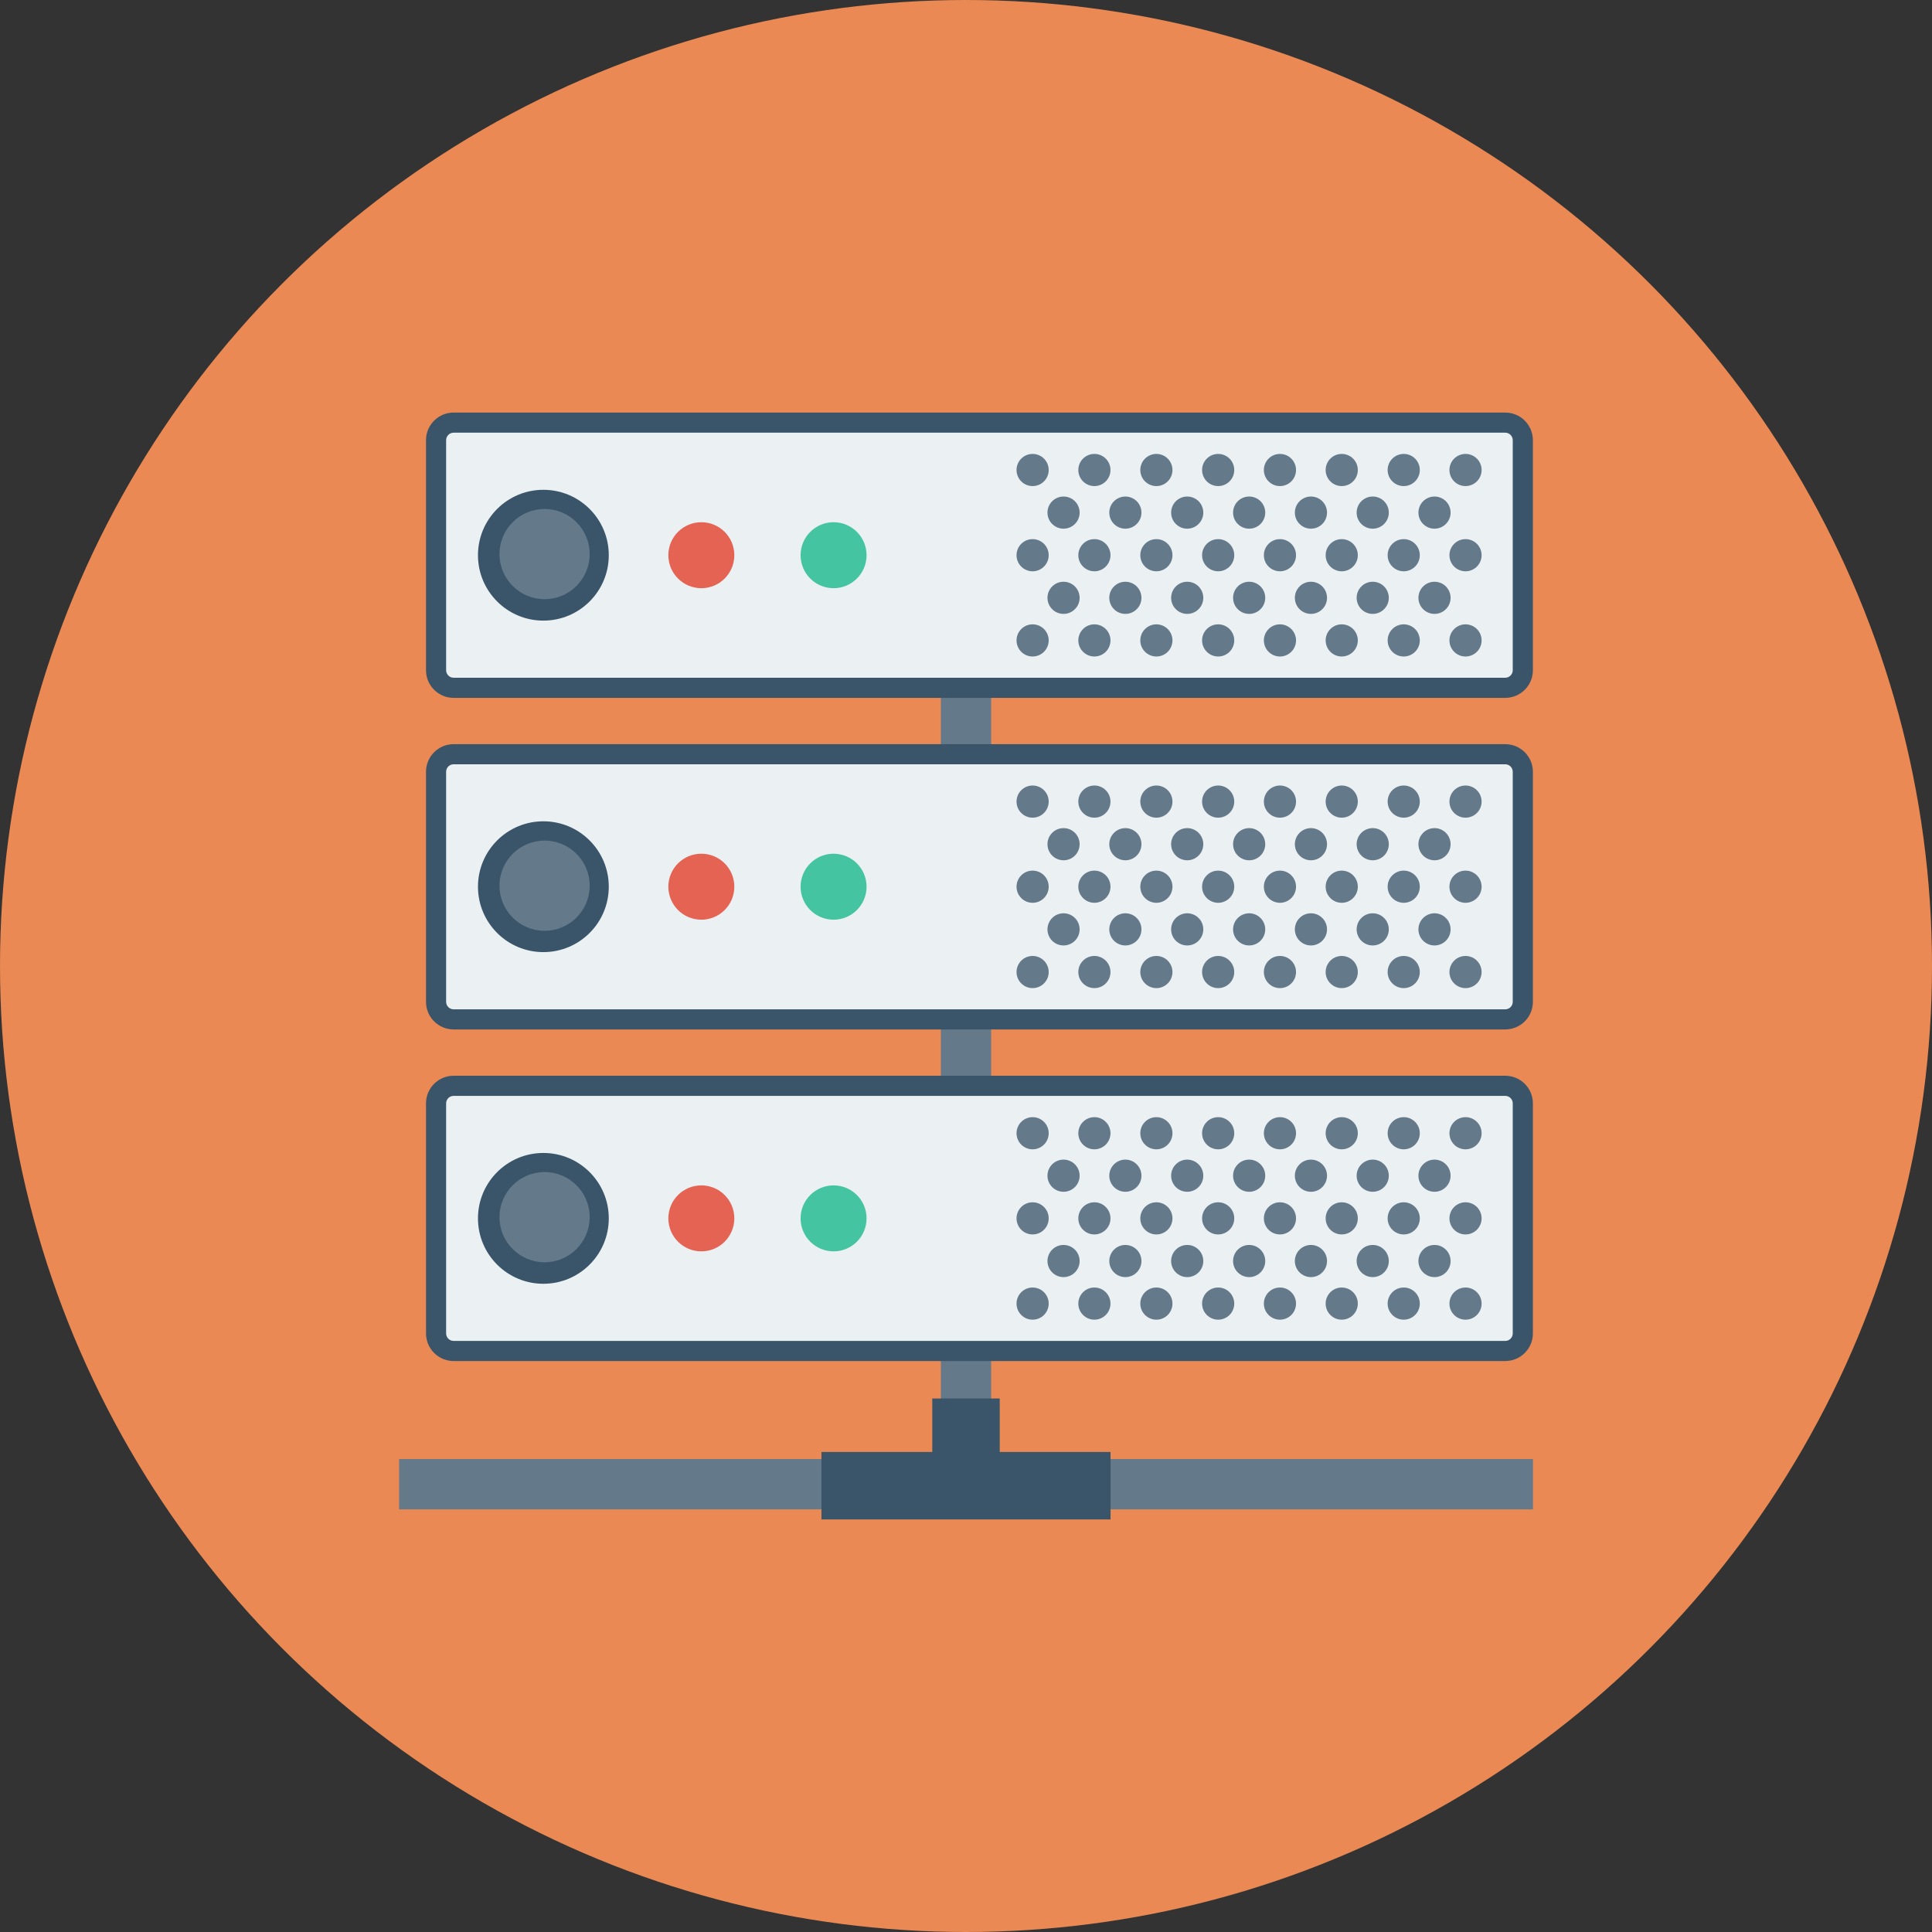 <?xml version="1.0" encoding="iso-8859-1"?>
<!-- Generator: Adobe Illustrator 19.0.0, SVG Export Plug-In . SVG Version: 6.00 Build 0)  -->
<svg version="1.1" id="Capa_1" xmlns="http://www.w3.org/2000/svg" xmlns:xlink="http://www.w3.org/1999/xlink" x="0px" y="0px"
	 viewBox="0 0 491.52 491.52" style="enable-background:new 0 0 491.52 491.52;" xml:space="preserve">
<rect x="0" y="0" width="491.52" height="491.52" fill="#333333" stroke="none"/>
<circle style="fill:#EA8953;" cx="245.76" cy="245.76" r="245.76"/>
<g>
	<rect x="239.36" y="170.445" style="fill:#64798A;" width="12.8" height="204.145"/>
	<rect x="101.54" y="371.2" style="fill:#64798A;" width="288.461" height="12.8"/>
</g>
<g>
	<polygon style="fill:#3A556A;" points="254.341,369.397 254.341,355.788 237.178,355.788 237.178,369.397 208.986,369.397 
		208.986,386.56 282.533,386.56 282.533,369.397 	"/>
	<path style="fill:#3A556A;" d="M382.948,104.96H115.411c-3.882,0-7.03,3.148-7.03,7.031v58.523c0,3.882,3.147,7.03,7.03,7.03
		h267.537c3.885,0,7.033-3.147,7.033-7.03v-58.523C389.981,108.108,386.833,104.96,382.948,104.96z"/>
</g>
<path style="fill:#EBF0F3;" d="M115.408,172.423c-1.055,0-1.91-0.858-1.91-1.91v-58.523c0-1.053,0.855-1.91,1.91-1.91h267.54
	c1.055,0,1.91,0.857,1.91,1.91v58.523c0,1.052-0.855,1.91-1.91,1.91H115.408z"/>
<g>
	<circle style="fill:#64798A;" cx="262.707" cy="119.572" r="4.091"/>
	<circle style="fill:#64798A;" cx="278.426" cy="119.572" r="4.091"/>
	<circle style="fill:#64798A;" cx="294.195" cy="119.572" r="4.091"/>
	<circle style="fill:#64798A;" cx="309.914" cy="119.572" r="4.091"/>
	<circle style="fill:#64798A;" cx="325.632" cy="119.572" r="4.091"/>
	<circle style="fill:#64798A;" cx="341.35" cy="119.572" r="4.091"/>
	<circle style="fill:#64798A;" cx="357.12" cy="119.572" r="4.091"/>
	<circle style="fill:#64798A;" cx="372.844" cy="119.572" r="4.091"/>
	<circle style="fill:#64798A;" cx="270.577" cy="130.412" r="4.091"/>
	<circle style="fill:#64798A;" cx="286.305" cy="130.412" r="4.091"/>
	<circle style="fill:#64798A;" cx="302.039" cy="130.412" r="4.091"/>
	<circle style="fill:#64798A;" cx="317.798" cy="130.412" r="4.091"/>
	<circle style="fill:#64798A;" cx="333.517" cy="130.412" r="4.091"/>
	<circle style="fill:#64798A;" cx="349.235" cy="130.412" r="4.091"/>
	<circle style="fill:#64798A;" cx="364.954" cy="130.412" r="4.091"/>
	<circle style="fill:#64798A;" cx="262.707" cy="141.251" r="4.091"/>
	<circle style="fill:#64798A;" cx="278.426" cy="141.251" r="4.091"/>
	<circle style="fill:#64798A;" cx="294.195" cy="141.251" r="4.091"/>
	<circle style="fill:#64798A;" cx="309.914" cy="141.251" r="4.091"/>
	<circle style="fill:#64798A;" cx="325.632" cy="141.251" r="4.091"/>
	<circle style="fill:#64798A;" cx="341.35" cy="141.251" r="4.091"/>
	<circle style="fill:#64798A;" cx="357.12" cy="141.251" r="4.091"/>
	<circle style="fill:#64798A;" cx="372.844" cy="141.251" r="4.091"/>
	<circle style="fill:#64798A;" cx="270.577" cy="152.09" r="4.091"/>
	<circle style="fill:#64798A;" cx="286.305" cy="152.09" r="4.091"/>
	<circle style="fill:#64798A;" cx="302.039" cy="152.09" r="4.091"/>
	<circle style="fill:#64798A;" cx="317.798" cy="152.09" r="4.091"/>
	<circle style="fill:#64798A;" cx="333.517" cy="152.09" r="4.091"/>
	<circle style="fill:#64798A;" cx="349.235" cy="152.09" r="4.091"/>
	<circle style="fill:#64798A;" cx="364.954" cy="152.09" r="4.091"/>
	<circle style="fill:#64798A;" cx="262.707" cy="162.929" r="4.091"/>
	<circle style="fill:#64798A;" cx="278.426" cy="162.929" r="4.091"/>
	<circle style="fill:#64798A;" cx="294.195" cy="162.929" r="4.091"/>
	<circle style="fill:#64798A;" cx="309.914" cy="162.929" r="4.091"/>
	<circle style="fill:#64798A;" cx="325.632" cy="162.929" r="4.091"/>
	<circle style="fill:#64798A;" cx="341.35" cy="162.929" r="4.091"/>
	<circle style="fill:#64798A;" cx="357.12" cy="162.929" r="4.091"/>
	<circle style="fill:#64798A;" cx="372.844" cy="162.929" r="4.091"/>
</g>
<circle style="fill:#3A556A;" cx="138.24" cy="141.251" r="16.64"/>
<circle style="fill:#64798A;" cx="138.547" cy="140.964" r="11.474"/>
<circle style="fill:#E56353;" cx="178.427" cy="141.251" r="8.392"/>
<circle style="fill:#44C4A1;" cx="212.07" cy="141.251" r="8.392"/>
<path style="fill:#3A556A;" d="M382.948,189.32H115.411c-3.882,0-7.03,3.147-7.03,7.031v58.522c0,3.882,3.147,7.03,7.03,7.03
	h267.537c3.885,0,7.033-3.148,7.033-7.03V196.35C389.981,192.467,386.833,189.32,382.948,189.32z"/>
<path style="fill:#EBF0F3;" d="M115.408,256.783c-1.055,0-1.91-0.858-1.91-1.91V196.35c0-1.053,0.855-1.91,1.91-1.91h267.54
	c1.055,0,1.91,0.858,1.91,1.91v58.522c0,1.053-0.855,1.91-1.91,1.91H115.408z"/>
<g>
	<circle style="fill:#64798A;" cx="262.707" cy="203.935" r="4.091"/>
	<circle style="fill:#64798A;" cx="278.426" cy="203.935" r="4.091"/>
	<circle style="fill:#64798A;" cx="294.195" cy="203.935" r="4.091"/>
	<circle style="fill:#64798A;" cx="309.914" cy="203.935" r="4.091"/>
	<circle style="fill:#64798A;" cx="325.632" cy="203.935" r="4.091"/>
	<circle style="fill:#64798A;" cx="341.35" cy="203.935" r="4.091"/>
	<circle style="fill:#64798A;" cx="357.12" cy="203.935" r="4.091"/>
	<circle style="fill:#64798A;" cx="372.844" cy="203.935" r="4.091"/>
	<circle style="fill:#64798A;" cx="270.577" cy="214.774" r="4.091"/>
	<circle style="fill:#64798A;" cx="286.305" cy="214.774" r="4.091"/>
	<circle style="fill:#64798A;" cx="302.039" cy="214.774" r="4.091"/>
	<circle style="fill:#64798A;" cx="317.798" cy="214.774" r="4.091"/>
	<circle style="fill:#64798A;" cx="333.517" cy="214.774" r="4.091"/>
	<circle style="fill:#64798A;" cx="349.235" cy="214.774" r="4.091"/>
	<circle style="fill:#64798A;" cx="364.954" cy="214.774" r="4.091"/>
	<circle style="fill:#64798A;" cx="262.707" cy="225.587" r="4.091"/>
	<circle style="fill:#64798A;" cx="278.426" cy="225.587" r="4.091"/>
	<circle style="fill:#64798A;" cx="294.195" cy="225.587" r="4.091"/>
	<circle style="fill:#64798A;" cx="309.914" cy="225.587" r="4.091"/>
	<circle style="fill:#64798A;" cx="325.632" cy="225.587" r="4.091"/>
	<circle style="fill:#64798A;" cx="341.35" cy="225.587" r="4.091"/>
	<circle style="fill:#64798A;" cx="357.12" cy="225.587" r="4.091"/>
	<circle style="fill:#64798A;" cx="372.844" cy="225.587" r="4.091"/>
	<circle style="fill:#64798A;" cx="270.577" cy="236.442" r="4.091"/>
	<circle style="fill:#64798A;" cx="286.305" cy="236.442" r="4.091"/>
	<circle style="fill:#64798A;" cx="302.039" cy="236.442" r="4.091"/>
	<circle style="fill:#64798A;" cx="317.798" cy="236.442" r="4.091"/>
	<circle style="fill:#64798A;" cx="333.517" cy="236.442" r="4.091"/>
	<circle style="fill:#64798A;" cx="349.235" cy="236.442" r="4.091"/>
	<circle style="fill:#64798A;" cx="364.954" cy="236.442" r="4.091"/>
	<circle style="fill:#64798A;" cx="262.707" cy="247.296" r="4.091"/>
	<circle style="fill:#64798A;" cx="278.426" cy="247.296" r="4.091"/>
	<circle style="fill:#64798A;" cx="294.195" cy="247.296" r="4.091"/>
	<circle style="fill:#64798A;" cx="309.914" cy="247.296" r="4.091"/>
	<circle style="fill:#64798A;" cx="325.632" cy="247.296" r="4.091"/>
	<circle style="fill:#64798A;" cx="341.35" cy="247.296" r="4.091"/>
	<circle style="fill:#64798A;" cx="357.12" cy="247.296" r="4.091"/>
	<circle style="fill:#64798A;" cx="372.844" cy="247.296" r="4.091"/>
</g>
<circle style="fill:#3A556A;" cx="138.24" cy="225.587" r="16.64"/>
<circle style="fill:#64798A;" cx="138.547" cy="225.331" r="11.474"/>
<circle style="fill:#E56353;" cx="178.427" cy="225.587" r="8.392"/>
<circle style="fill:#44C4A1;" cx="212.07" cy="225.587" r="8.392"/>
<path style="fill:#3A556A;" d="M382.948,273.679H115.411c-3.882,0-7.03,3.147-7.03,7.03v58.523c0,3.882,3.147,7.03,7.03,7.03
	h267.537c3.885,0,7.033-3.147,7.033-7.03V280.71C389.981,276.827,386.833,273.679,382.948,273.679z"/>
<path style="fill:#EBF0F3;" d="M115.408,341.142c-1.055,0-1.91-0.857-1.91-1.91V280.71c0-1.052,0.855-1.91,1.91-1.91h267.54
	c1.055,0,1.91,0.858,1.91,1.91v58.523c0,1.053-0.855,1.91-1.91,1.91H115.408z"/>
<g>
	<circle style="fill:#64798A;" cx="262.707" cy="288.307" r="4.091"/>
	<circle style="fill:#64798A;" cx="278.426" cy="288.307" r="4.091"/>
	<circle style="fill:#64798A;" cx="294.195" cy="288.307" r="4.091"/>
	<circle style="fill:#64798A;" cx="309.914" cy="288.307" r="4.091"/>
	<circle style="fill:#64798A;" cx="325.632" cy="288.307" r="4.091"/>
	<circle style="fill:#64798A;" cx="341.35" cy="288.307" r="4.091"/>
	<circle style="fill:#64798A;" cx="357.12" cy="288.307" r="4.091"/>
	<circle style="fill:#64798A;" cx="372.844" cy="288.307" r="4.091"/>
	<circle style="fill:#64798A;" cx="270.577" cy="299.11" r="4.091"/>
	<circle style="fill:#64798A;" cx="286.305" cy="299.11" r="4.091"/>
	<circle style="fill:#64798A;" cx="302.039" cy="299.11" r="4.091"/>
	<circle style="fill:#64798A;" cx="317.798" cy="299.11" r="4.091"/>
	<circle style="fill:#64798A;" cx="333.517" cy="299.11" r="4.091"/>
	<circle style="fill:#64798A;" cx="349.235" cy="299.11" r="4.091"/>
	<circle style="fill:#64798A;" cx="364.954" cy="299.11" r="4.091"/>
	<circle style="fill:#64798A;" cx="262.707" cy="309.965" r="4.091"/>
	<circle style="fill:#64798A;" cx="278.426" cy="309.965" r="4.091"/>
	<circle style="fill:#64798A;" cx="294.195" cy="309.965" r="4.091"/>
	<circle style="fill:#64798A;" cx="309.914" cy="309.965" r="4.091"/>
	<circle style="fill:#64798A;" cx="325.632" cy="309.965" r="4.091"/>
	<circle style="fill:#64798A;" cx="341.35" cy="309.965" r="4.091"/>
	<circle style="fill:#64798A;" cx="357.12" cy="309.965" r="4.091"/>
	<circle style="fill:#64798A;" cx="372.844" cy="309.965" r="4.091"/>
	<circle style="fill:#64798A;" cx="270.577" cy="320.819" r="4.091"/>
	<circle style="fill:#64798A;" cx="286.305" cy="320.819" r="4.091"/>
	<circle style="fill:#64798A;" cx="302.039" cy="320.819" r="4.091"/>
	<circle style="fill:#64798A;" cx="317.798" cy="320.819" r="4.091"/>
	<circle style="fill:#64798A;" cx="333.517" cy="320.819" r="4.091"/>
	<circle style="fill:#64798A;" cx="349.235" cy="320.819" r="4.091"/>
	<circle style="fill:#64798A;" cx="364.954" cy="320.819" r="4.091"/>
	<circle style="fill:#64798A;" cx="262.707" cy="331.648" r="4.091"/>
	<circle style="fill:#64798A;" cx="278.426" cy="331.648" r="4.091"/>
	<circle style="fill:#64798A;" cx="294.195" cy="331.648" r="4.091"/>
	<circle style="fill:#64798A;" cx="309.914" cy="331.648" r="4.091"/>
	<circle style="fill:#64798A;" cx="325.632" cy="331.648" r="4.091"/>
	<circle style="fill:#64798A;" cx="341.35" cy="331.648" r="4.091"/>
	<circle style="fill:#64798A;" cx="357.12" cy="331.648" r="4.091"/>
	<circle style="fill:#64798A;" cx="372.844" cy="331.648" r="4.091"/>
</g>
<circle style="fill:#3A556A;" cx="138.24" cy="309.965" r="16.64"/>
<circle style="fill:#64798A;" cx="138.547" cy="309.658" r="11.474"/>
<circle style="fill:#E56353;" cx="178.427" cy="309.965" r="8.392"/>
<circle style="fill:#44C4A1;" cx="212.07" cy="309.965" r="8.392"/>
<g>
</g>
<g>
</g>
<g>
</g>
<g>
</g>
<g>
</g>
<g>
</g>
<g>
</g>
<g>
</g>
<g>
</g>
<g>
</g>
<g>
</g>
<g>
</g>
<g>
</g>
<g>
</g>
<g>
</g>
</svg>

